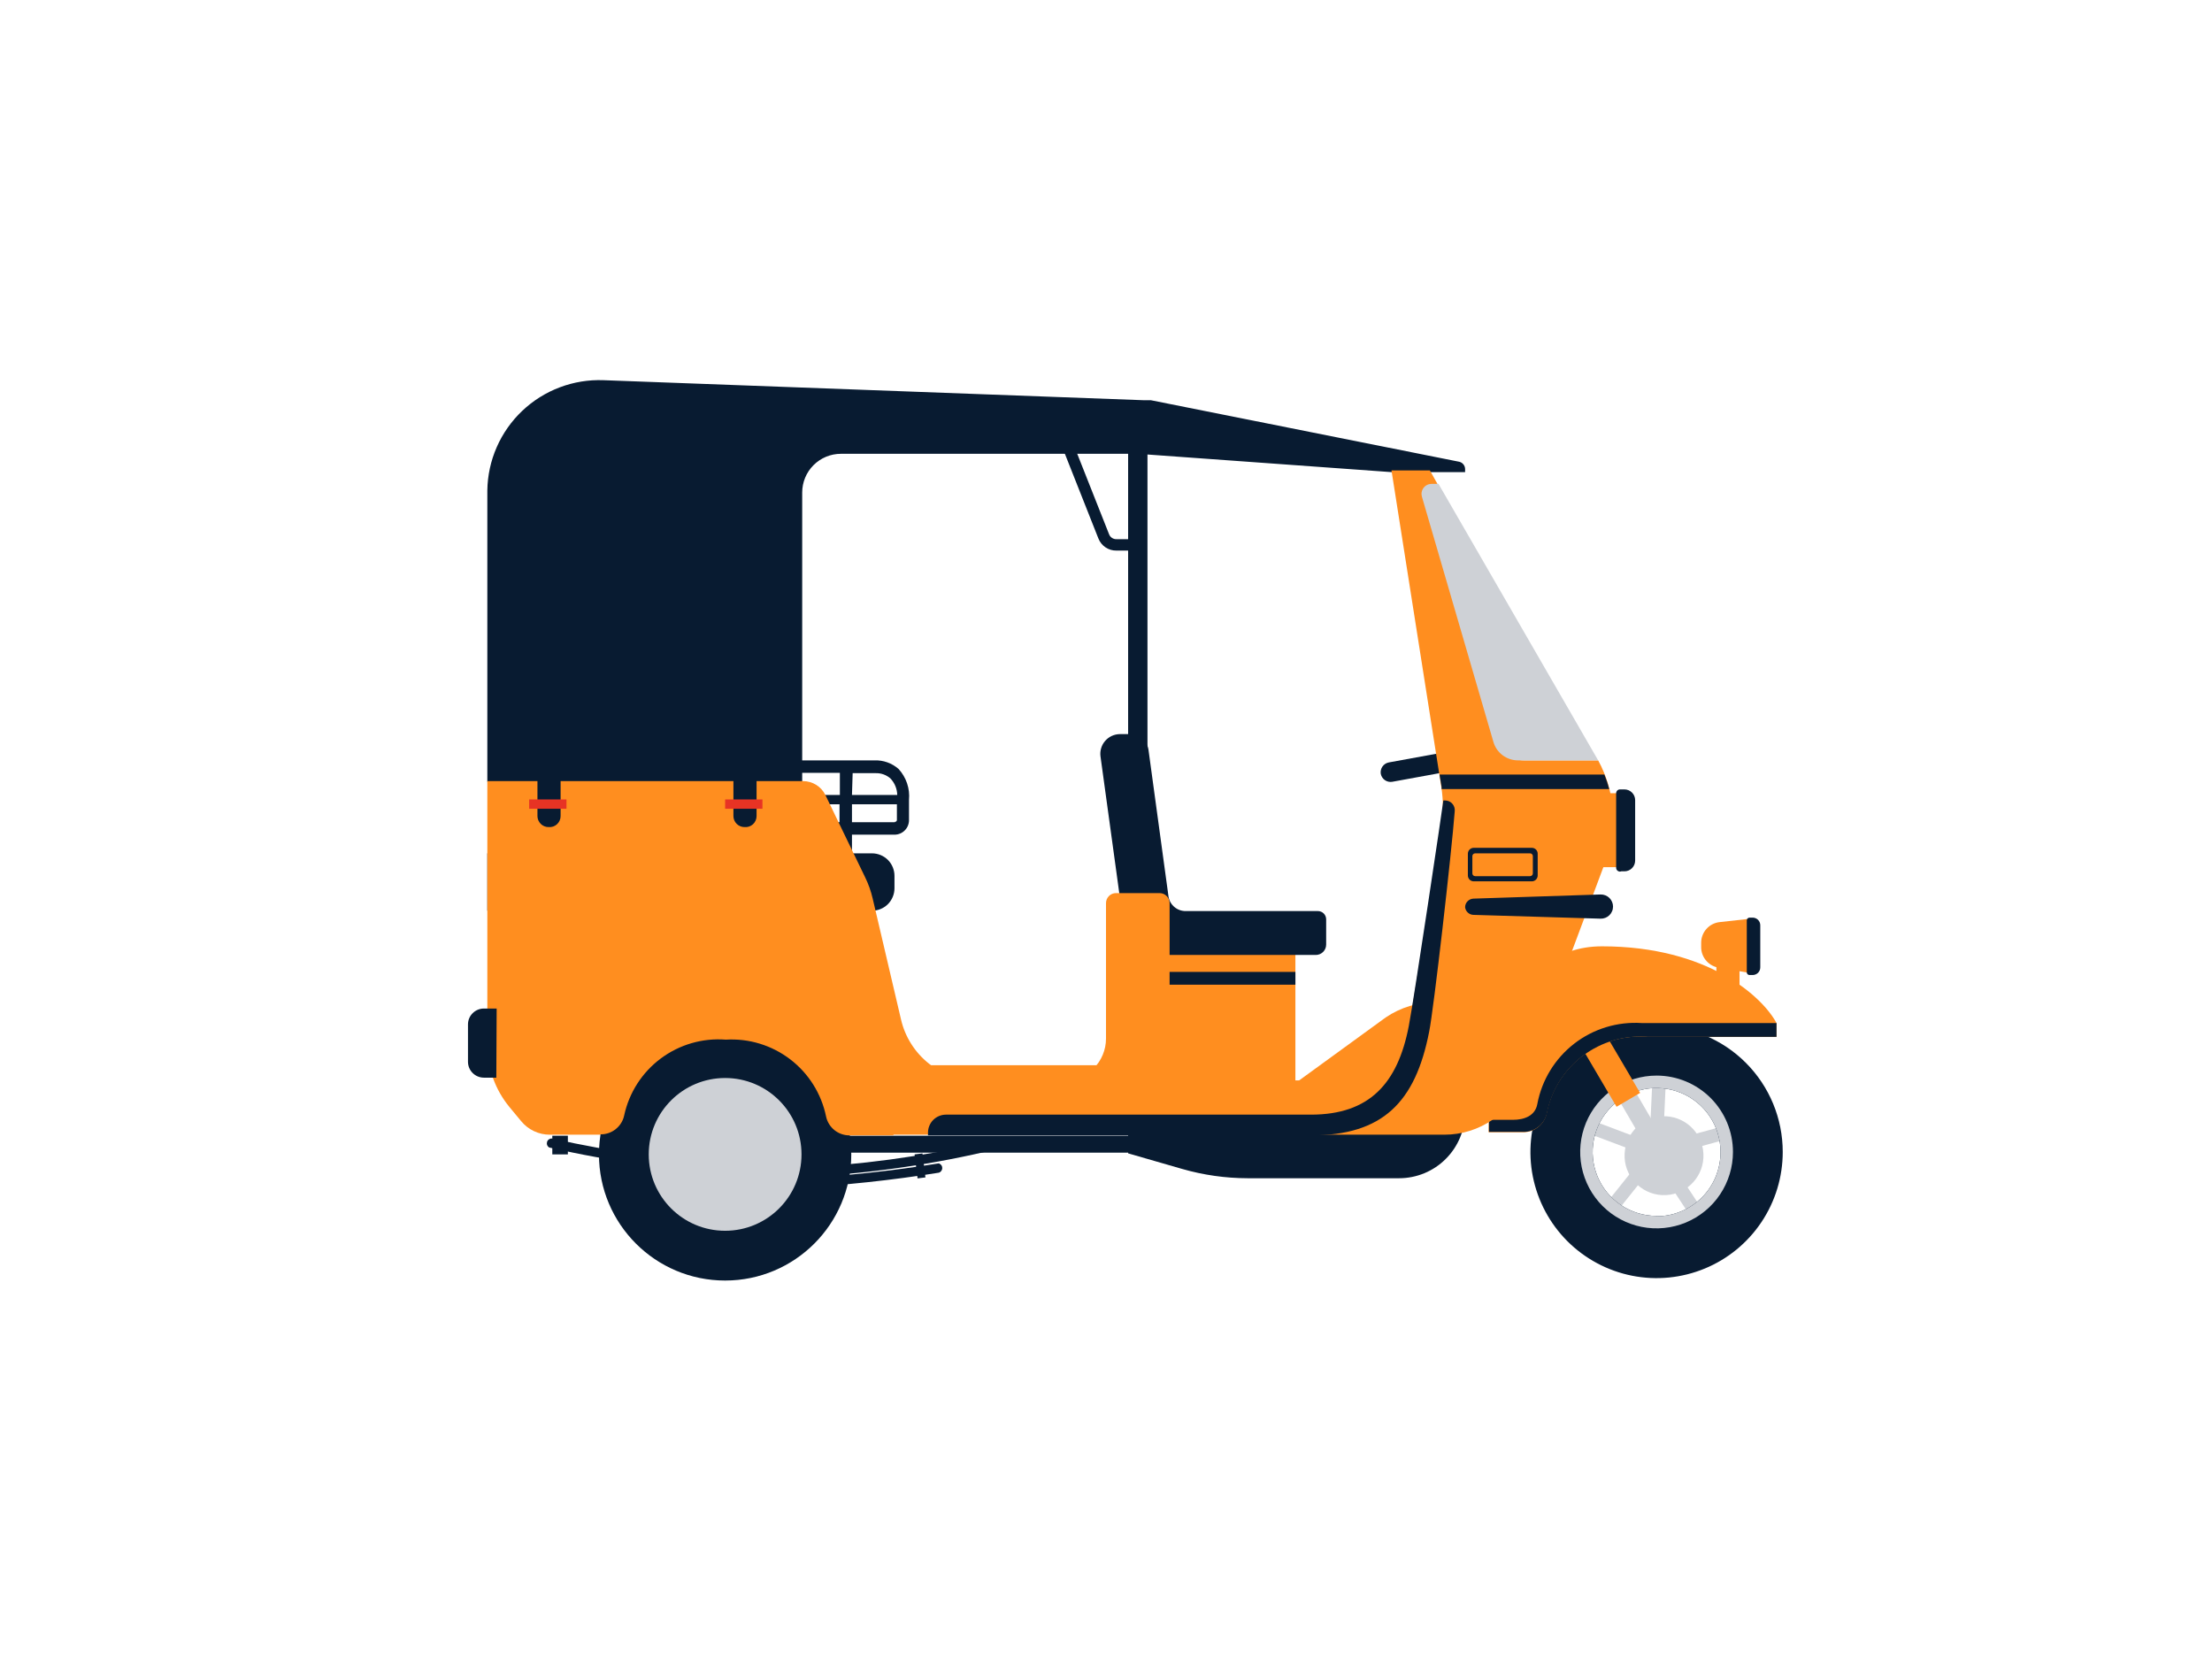 <svg width="64" height="48" viewBox="0 0 64 48" fill="none" xmlns="http://www.w3.org/2000/svg">
    <path d="M50.33 27.85H49.66V28.59H50.33V27.85Z" fill="#FF8E1F"/>
    <path d="M47.808 31.267L47.748 32.566L48.138 32.584L48.198 31.285L47.808 31.267Z" fill="#CED1D6"/>
    <path d="M46.066 32.419L45.928 32.784L47.145 33.242L47.282 32.877L46.066 32.419Z" fill="#CED1D6"/>
    <path d="M47.295 33.788L46.483 34.804L46.788 35.047L47.599 34.032L47.295 33.788Z" fill="#CED1D6"/>
    <path d="M48.485 33.835L48.159 34.049L48.874 35.135L49.2 34.92L48.485 33.835Z" fill="#CED1D6"/>
    <path d="M49.838 32.59L48.584 32.934L48.688 33.31L49.941 32.966L49.838 32.59Z" fill="#CED1D6"/>
    <path d="M40.48 34.09H36.1C35.457 34.089 34.818 33.998 34.2 33.82L32.64 33.37V31.89H42.39V32.17C42.391 32.422 42.343 32.671 42.248 32.904C42.152 33.137 42.012 33.349 41.834 33.527C41.657 33.706 41.446 33.847 41.213 33.944C40.981 34.04 40.732 34.09 40.48 34.09Z" fill="#081B31"/>
    <path d="M42.47 22.22L40.28 22.62C40.206 22.632 40.13 22.614 40.069 22.572C40.007 22.529 39.965 22.464 39.95 22.39C39.938 22.316 39.956 22.24 39.998 22.179C40.041 22.117 40.106 22.075 40.18 22.06L42.37 21.66L42.47 22.22Z" fill="#081B31"/>
    <path d="M47.93 29.68C47.208 29.68 46.502 29.894 45.902 30.295C45.302 30.696 44.834 31.266 44.558 31.933C44.282 32.6 44.209 33.334 44.35 34.042C44.491 34.75 44.839 35.401 45.349 35.911C45.86 36.421 46.51 36.769 47.218 36.91C47.926 37.051 48.66 36.978 49.327 36.702C49.994 36.426 50.564 35.958 50.965 35.358C51.366 34.758 51.58 34.052 51.58 33.33C51.58 32.362 51.196 31.434 50.511 30.749C49.827 30.064 48.898 29.68 47.93 29.68ZM47.93 35.18C47.564 35.18 47.206 35.072 46.902 34.868C46.598 34.665 46.361 34.376 46.221 34.038C46.081 33.7 46.044 33.328 46.116 32.969C46.187 32.61 46.363 32.281 46.622 32.022C46.881 31.763 47.21 31.587 47.569 31.515C47.928 31.444 48.3 31.481 48.638 31.621C48.976 31.761 49.265 31.998 49.468 32.302C49.672 32.606 49.78 32.964 49.78 33.33C49.781 33.574 49.734 33.815 49.642 34.041C49.55 34.267 49.414 34.472 49.242 34.645C49.07 34.818 48.865 34.955 48.64 35.048C48.415 35.142 48.174 35.19 47.93 35.19V35.18Z" fill="#081B31"/>
    <path d="M47.93 31.12C47.493 31.12 47.066 31.25 46.702 31.492C46.339 31.735 46.056 32.08 45.888 32.484C45.721 32.888 45.677 33.332 45.762 33.761C45.848 34.19 46.058 34.584 46.367 34.893C46.676 35.202 47.07 35.412 47.499 35.498C47.928 35.583 48.372 35.539 48.776 35.372C49.179 35.205 49.525 34.921 49.767 34.558C50.01 34.194 50.14 33.767 50.14 33.33C50.14 32.744 49.907 32.182 49.493 31.767C49.078 31.353 48.516 31.12 47.93 31.12ZM47.93 35.18C47.564 35.18 47.206 35.072 46.902 34.868C46.598 34.665 46.361 34.376 46.221 34.038C46.081 33.7 46.044 33.328 46.115 32.969C46.187 32.61 46.363 32.281 46.622 32.022C46.881 31.763 47.21 31.587 47.569 31.515C47.928 31.444 48.3 31.481 48.638 31.621C48.976 31.761 49.265 31.998 49.468 32.302C49.672 32.606 49.78 32.964 49.78 33.33C49.781 33.574 49.734 33.815 49.642 34.041C49.55 34.267 49.414 34.472 49.242 34.645C49.07 34.818 48.865 34.955 48.64 35.048C48.415 35.142 48.174 35.19 47.93 35.19V35.18Z" fill="#CED1D6"/>
    <path d="M49.285 33.495C49.317 32.865 48.832 32.329 48.203 32.297C47.573 32.266 47.037 32.751 47.005 33.38C46.974 34.01 47.459 34.546 48.089 34.578C48.718 34.609 49.254 34.124 49.285 33.495Z" fill="#CED1D6"/>
    <path d="M48.1 33.43H48.04C47.988 33.459 47.927 33.468 47.869 33.453C47.811 33.438 47.761 33.401 47.73 33.35L46.29 30.89L46.75 30.62L48.19 33.08C48.211 33.108 48.226 33.14 48.233 33.174C48.239 33.208 48.239 33.243 48.23 33.277C48.221 33.31 48.205 33.342 48.183 33.368C48.16 33.395 48.132 33.416 48.1 33.43Z" fill="#CED1D6"/>
    <path d="M42.408 23.044L41.727 23.445L46.772 32.022L47.453 31.621L42.408 23.044Z" fill="#FF8E1F"/>
    <path d="M46.35 27.38C43.64 27.38 43.07 30.71 43.07 32.76H44.07C44.229 32.761 44.384 32.707 44.508 32.606C44.632 32.506 44.718 32.366 44.75 32.21C44.88 31.546 45.252 30.953 45.792 30.545C46.333 30.137 47.005 29.943 47.68 30H51.4V29.6C51 28.85 49.43 27.38 46.35 27.38Z" fill="#FF8E1F"/>
    <path d="M44.48 31.94C44.42 32.28 44.11 32.4 43.77 32.4H43.08C43.08 32.52 43.08 32.64 43.08 32.75H44.08C44.239 32.751 44.394 32.697 44.518 32.596C44.642 32.496 44.728 32.356 44.76 32.2C44.892 31.539 45.263 30.95 45.801 30.544C46.34 30.139 47.008 29.945 47.68 30H51.4V29.6H47.5C46.798 29.554 46.102 29.766 45.546 30.197C44.99 30.628 44.61 31.248 44.48 31.94Z" fill="#081B31"/>
    <path d="M46.8 22.95H45.2V25.09H46.8V22.95Z" fill="#FF8E1F"/>
    <path d="M46.91 25.21H47C47.082 25.21 47.161 25.177 47.219 25.119C47.277 25.061 47.31 24.982 47.31 24.9V23.15C47.31 23.068 47.277 22.989 47.219 22.931C47.161 22.873 47.082 22.84 47 22.84H46.87C46.841 22.84 46.813 22.852 46.792 22.872C46.772 22.893 46.76 22.921 46.76 22.95V25.1C46.759 25.119 46.762 25.137 46.77 25.154C46.778 25.171 46.79 25.185 46.805 25.196C46.82 25.207 46.837 25.214 46.856 25.217C46.874 25.219 46.893 25.217 46.91 25.21Z" fill="#081B31"/>
    <path d="M32.64 15.93H32.3C32.188 15.932 32.078 15.899 31.985 15.836C31.892 15.774 31.821 15.684 31.78 15.58L30.66 12.75L30.97 12.63L32.09 15.46C32.106 15.502 32.135 15.538 32.173 15.563C32.211 15.588 32.255 15.601 32.3 15.6H32.64V15.93Z" fill="#081B31"/>
    <path d="M25.23 26.35H14.1V24.69H25.23C25.402 24.69 25.568 24.759 25.69 24.88C25.811 25.002 25.88 25.168 25.88 25.34V25.7C25.88 25.872 25.811 26.038 25.69 26.16C25.568 26.282 25.402 26.35 25.23 26.35Z" fill="#081B31"/>
    <path d="M22.75 33.35H41.22C41.313 33.35 41.402 33.313 41.468 33.248C41.533 33.182 41.57 33.093 41.57 33V32.86H22.75V33.35Z" fill="#081B31"/>
    <path d="M20.71 34.06C20.689 34.066 20.667 34.066 20.646 34.062C20.625 34.058 20.605 34.049 20.588 34.036C20.571 34.023 20.557 34.006 20.547 33.987C20.538 33.968 20.533 33.947 20.533 33.925C20.533 33.903 20.538 33.882 20.547 33.863C20.557 33.844 20.571 33.827 20.588 33.814C20.605 33.801 20.625 33.792 20.646 33.788C20.667 33.783 20.689 33.784 20.71 33.79H23.06C24.861 33.709 26.652 33.468 28.41 33.07C28.428 33.059 28.449 33.053 28.47 33.051C28.491 33.049 28.512 33.052 28.532 33.06C28.552 33.067 28.57 33.079 28.584 33.095C28.599 33.11 28.609 33.129 28.616 33.149C28.622 33.169 28.623 33.191 28.62 33.212C28.617 33.233 28.609 33.253 28.597 33.27C28.585 33.288 28.569 33.302 28.55 33.312C28.532 33.323 28.511 33.329 28.49 33.33C26.706 33.739 24.889 33.983 23.06 34.06H20.71Z" fill="#081B31"/>
    <path d="M20.71 34.37C20.689 34.376 20.667 34.377 20.646 34.372C20.625 34.368 20.605 34.359 20.588 34.346C20.571 34.333 20.557 34.316 20.547 34.297C20.538 34.278 20.533 34.257 20.533 34.235C20.533 34.214 20.538 34.192 20.547 34.173C20.557 34.154 20.571 34.137 20.588 34.124C20.605 34.111 20.625 34.102 20.646 34.098C20.667 34.093 20.689 34.094 20.71 34.1H23.06C24.434 34.026 25.802 33.88 27.16 33.66C27.19 33.668 27.216 33.686 27.234 33.71C27.253 33.734 27.263 33.764 27.263 33.795C27.263 33.826 27.253 33.855 27.234 33.88C27.216 33.904 27.19 33.922 27.16 33.93C25.789 34.15 24.407 34.297 23.02 34.37H20.71Z" fill="#081B31"/>
    <path d="M26.69 33.372L26.462 33.4L26.548 34.094L26.776 34.066L26.69 33.372Z" fill="#081B31"/>
    <path d="M23.67 33.93H21.32C19.491 33.853 17.674 33.609 15.89 33.2C15.863 33.184 15.842 33.159 15.831 33.13C15.82 33.101 15.819 33.069 15.828 33.039C15.837 33.009 15.856 32.983 15.882 32.965C15.908 32.947 15.939 32.938 15.97 32.94C17.732 33.339 19.525 33.58 21.33 33.66H23.67C23.7 33.668 23.726 33.686 23.744 33.71C23.763 33.734 23.773 33.764 23.773 33.795C23.773 33.826 23.763 33.855 23.744 33.88C23.726 33.904 23.7 33.922 23.67 33.93Z" fill="#081B31"/>
    <path d="M16.43 32.86H15.98V33.4H16.43V32.86Z" fill="#081B31"/>
    <path d="M42.39 29H41.56C41.036 28.991 40.523 29.145 40.09 29.44L37.45 31.36V32.52H42.39V29Z" fill="#FF8E1F"/>
    <path d="M37.48 26.98H32.92V32.03H37.48V26.98Z" fill="#FF8E1F"/>
    <path d="M37.48 28.12H32.92V28.49H37.48V28.12Z" fill="#081B31"/>
    <path d="M32.91 30.82H26.13V32.03H32.91V30.82Z" fill="#FF8E1F"/>
    <path d="M33.81 25.95L33.23 21.7C33.213 21.574 33.151 21.457 33.056 21.373C32.96 21.288 32.837 21.241 32.71 21.24H32.4C32.32 21.241 32.24 21.259 32.168 21.292C32.095 21.326 32.03 21.374 31.977 21.435C31.924 21.495 31.884 21.566 31.861 21.643C31.837 21.719 31.83 21.8 31.84 21.88L32.63 27.63H38.07C38.15 27.63 38.226 27.598 38.282 27.542C38.338 27.486 38.37 27.41 38.37 27.33V26.6C38.37 26.536 38.345 26.475 38.3 26.43C38.255 26.385 38.194 26.36 38.13 26.36H34.31C34.192 26.362 34.076 26.322 33.985 26.247C33.893 26.172 33.831 26.067 33.81 25.95Z" fill="#081B31"/>
    <path d="M33.2 12.76H32.64V31.29H33.2V12.76Z" fill="#081B31"/>
    <path d="M26 22.25C25.808 22.08 25.557 21.99 25.3 22H19.3V22.36H24.3V23H21.63V23.27H24.29V23.79H23.19V24.15H24.29V25.23H24.65V24.15H25.88C25.935 24.15 25.99 24.139 26.041 24.118C26.092 24.097 26.138 24.066 26.177 24.027C26.216 23.988 26.247 23.942 26.268 23.891C26.289 23.84 26.3 23.785 26.3 23.73V23.14C26.315 22.979 26.296 22.817 26.244 22.663C26.192 22.51 26.109 22.369 26 22.25ZM24.67 22.37H25.34C25.494 22.366 25.643 22.42 25.76 22.52C25.884 22.649 25.956 22.821 25.96 23H24.65L24.67 22.37ZM25.9 23.79H24.65V23.27H25.95V23.73C25.949 23.738 25.946 23.745 25.942 23.752C25.938 23.759 25.932 23.765 25.926 23.77C25.919 23.774 25.912 23.778 25.904 23.779C25.896 23.781 25.888 23.781 25.88 23.78L25.9 23.79Z" fill="#081B31"/>
    <path d="M32.92 13.13H24.33C24.033 13.13 23.748 13.248 23.538 13.458C23.328 13.668 23.21 13.953 23.21 14.25V22.62H14.1V14.19C14.106 13.758 14.199 13.332 14.372 12.937C14.545 12.542 14.796 12.185 15.109 11.888C15.422 11.591 15.791 11.359 16.195 11.207C16.599 11.054 17.029 10.984 17.46 11L33.1 11.58H33.3L42.22 13.36C42.268 13.371 42.31 13.398 42.341 13.436C42.372 13.474 42.389 13.521 42.39 13.57V13.66H40.26L32.92 13.13Z" fill="#081B31"/>
    <path d="M46.24 22H44.09C43.93 22 43.775 21.948 43.647 21.853C43.519 21.758 43.425 21.623 43.38 21.47L41.31 14.37C41.298 14.327 41.295 14.281 41.304 14.237C41.312 14.193 41.33 14.151 41.358 14.115C41.385 14.079 41.42 14.05 41.46 14.03C41.501 14.01 41.545 14 41.59 14L41.37 13.61H40.26L41.7 22.76C41.764 23.164 41.764 23.576 41.7 23.98L40.83 29.34C40.742 29.876 40.467 30.363 40.053 30.715C39.639 31.067 39.113 31.26 38.57 31.26H35.06C34.736 31.26 34.426 31.131 34.197 30.903C33.968 30.674 33.84 30.364 33.84 30.04V26.13C33.84 26.053 33.809 25.979 33.755 25.925C33.701 25.87 33.627 25.84 33.55 25.84H32.29C32.213 25.84 32.139 25.87 32.085 25.925C32.031 25.979 32 26.053 32 26.13V30.05C32 30.373 31.871 30.684 31.643 30.913C31.414 31.141 31.104 31.27 30.78 31.27H28.3C27.783 31.27 27.281 31.095 26.877 30.774C26.472 30.452 26.187 30.003 26.07 29.5L25.25 26C25.201 25.786 25.127 25.578 25.03 25.38L23.88 23C23.821 22.881 23.73 22.78 23.617 22.709C23.504 22.639 23.373 22.601 23.24 22.6H14.1V30.24C14.099 30.893 14.325 31.526 14.74 32.03L15.08 32.44C15.181 32.562 15.307 32.661 15.451 32.728C15.595 32.796 15.751 32.831 15.91 32.83H41.79C42.29 32.831 42.778 32.679 43.189 32.395C43.6 32.111 43.914 31.708 44.09 31.24L46.45 24.93C46.627 24.455 46.7 23.948 46.664 23.442C46.628 22.936 46.483 22.445 46.24 22Z" fill="#FF8E1F"/>
    <path d="M20.98 37.05C22.996 37.05 24.63 35.416 24.63 33.4C24.63 31.384 22.996 29.75 20.98 29.75C18.964 29.75 17.33 31.384 17.33 33.4C17.33 35.416 18.964 37.05 20.98 37.05Z" fill="#081B31"/>
    <path d="M20.98 35.61C22.201 35.61 23.19 34.621 23.19 33.4C23.19 32.179 22.201 31.19 20.98 31.19C19.759 31.19 18.77 32.179 18.77 33.4C18.77 34.621 19.759 35.61 20.98 35.61Z" fill="#CED1D6"/>
    <path d="M21 28.08C20.366 28.06 19.735 28.168 19.144 28.397C18.554 28.627 18.015 28.973 17.561 29.416C17.108 29.858 16.748 30.388 16.503 30.973C16.259 31.558 16.136 32.186 16.14 32.82H17.38C17.539 32.821 17.694 32.767 17.818 32.666C17.942 32.566 18.028 32.426 18.06 32.27C18.203 31.611 18.579 31.027 19.12 30.624C19.66 30.222 20.328 30.028 21 30.08C21.669 30.04 22.331 30.242 22.864 30.65C23.396 31.057 23.764 31.643 23.9 32.3C23.932 32.456 24.018 32.596 24.142 32.697C24.266 32.797 24.421 32.851 24.58 32.85H25.85C25.858 32.215 25.738 31.584 25.496 30.996C25.255 30.408 24.896 29.875 24.443 29.43C23.99 28.984 23.451 28.635 22.86 28.403C22.268 28.171 21.635 28.061 21 28.08Z" fill="#FF8E1F"/>
    <path d="M37.93 32.85H26.85V32.77C26.85 32.632 26.905 32.5 27.002 32.402C27.1 32.305 27.232 32.25 27.37 32.25H37.93C39.62 32.25 40.44 31.35 40.76 29.69C40.9 28.98 41.76 23.21 41.76 23.16H41.81C41.849 23.16 41.888 23.168 41.925 23.184C41.961 23.2 41.993 23.223 42.019 23.252C42.046 23.282 42.066 23.316 42.078 23.354C42.09 23.391 42.094 23.431 42.09 23.47C42 24.66 41.48 29.22 41.35 29.85C40.95 31.9 40 32.85 37.93 32.85Z" fill="#081B31"/>
    <path d="M14.36 31.18H14C13.878 31.18 13.761 31.131 13.675 31.045C13.588 30.959 13.54 30.842 13.54 30.72V29.64C13.54 29.518 13.588 29.401 13.675 29.315C13.761 29.229 13.878 29.18 14 29.18H14.37L14.36 31.18Z" fill="#081B31"/>
    <path d="M43.92 22H46.24L41.62 14H41.42C41.375 14 41.331 14.01 41.29 14.03C41.25 14.05 41.215 14.079 41.188 14.115C41.16 14.151 41.142 14.193 41.134 14.237C41.125 14.281 41.128 14.327 41.14 14.37L43.21 21.47C43.255 21.623 43.349 21.758 43.477 21.853C43.605 21.948 43.76 22 43.92 22Z" fill="#CED1D6"/>
    <path d="M46.42 22.41H41.65L41.71 22.77V22.83H46.56C46.522 22.687 46.475 22.547 46.42 22.41Z" fill="#081B31"/>
    <path d="M21.54 23.93C21.455 23.93 21.374 23.896 21.314 23.836C21.254 23.776 21.22 23.695 21.22 23.61V22.18H21.89V23.61C21.89 23.655 21.881 23.699 21.863 23.74C21.845 23.781 21.819 23.817 21.786 23.848C21.753 23.878 21.714 23.901 21.672 23.915C21.629 23.929 21.584 23.934 21.54 23.93Z" fill="#081B31"/>
    <path d="M22.06 23.13H20.98V23.4H22.06V23.13Z" fill="#E73324"/>
    <path d="M15.87 23.93C15.785 23.93 15.704 23.896 15.644 23.836C15.584 23.776 15.55 23.695 15.55 23.61V22.18H16.22V23.61C16.22 23.655 16.211 23.699 16.193 23.74C16.175 23.781 16.149 23.817 16.116 23.848C16.083 23.878 16.044 23.901 16.002 23.915C15.959 23.929 15.915 23.934 15.87 23.93Z" fill="#081B31"/>
    <path d="M16.39 23.13H15.31V23.4H16.39V23.13Z" fill="#E73324"/>
    <path d="M42.63 26.47L46.31 26.58C46.357 26.581 46.403 26.573 46.447 26.556C46.491 26.539 46.53 26.514 46.564 26.481C46.598 26.448 46.624 26.409 46.642 26.366C46.661 26.323 46.67 26.277 46.67 26.23C46.67 26.183 46.661 26.137 46.642 26.094C46.624 26.051 46.598 26.012 46.564 25.979C46.53 25.946 46.491 25.921 46.447 25.904C46.403 25.887 46.357 25.879 46.31 25.88L42.63 26C42.566 26.003 42.504 26.03 42.46 26.077C42.415 26.123 42.39 26.185 42.39 26.25C42.397 26.309 42.425 26.364 42.469 26.404C42.513 26.445 42.57 26.468 42.63 26.47Z" fill="#081B31"/>
    <path d="M44.32 24.53H42.64C42.546 24.53 42.47 24.606 42.47 24.7V25.33C42.47 25.424 42.546 25.5 42.64 25.5H44.32C44.414 25.5 44.49 25.424 44.49 25.33V24.7C44.49 24.606 44.414 24.53 44.32 24.53Z" fill="#081B31"/>
    <path d="M44.27 24.69H42.68C42.636 24.69 42.6 24.726 42.6 24.77V25.27C42.6 25.314 42.636 25.35 42.68 25.35H44.27C44.314 25.35 44.35 25.314 44.35 25.27V24.77C44.35 24.726 44.314 24.69 44.27 24.69Z" fill="#FF8E1F"/>
    <path d="M50.56 28.14L49.75 28C49.605 27.983 49.471 27.914 49.374 27.805C49.276 27.696 49.221 27.556 49.22 27.41V27.27C49.221 27.124 49.276 26.984 49.374 26.875C49.471 26.766 49.605 26.697 49.75 26.68L50.56 26.59V28.14Z" fill="#FF8E1F"/>
    <path d="M50.62 28.21H50.71C50.768 28.21 50.824 28.187 50.866 28.146C50.907 28.104 50.93 28.048 50.93 27.99V26.77C50.93 26.712 50.907 26.656 50.866 26.614C50.824 26.573 50.768 26.55 50.71 26.55H50.62C50.599 26.55 50.578 26.558 50.563 26.573C50.548 26.588 50.54 26.609 50.54 26.63V28.12C50.539 28.131 50.54 28.143 50.543 28.154C50.546 28.165 50.552 28.175 50.56 28.183C50.567 28.192 50.577 28.198 50.587 28.203C50.597 28.208 50.609 28.21 50.62 28.21Z" fill="#081B31"/>
</svg>
